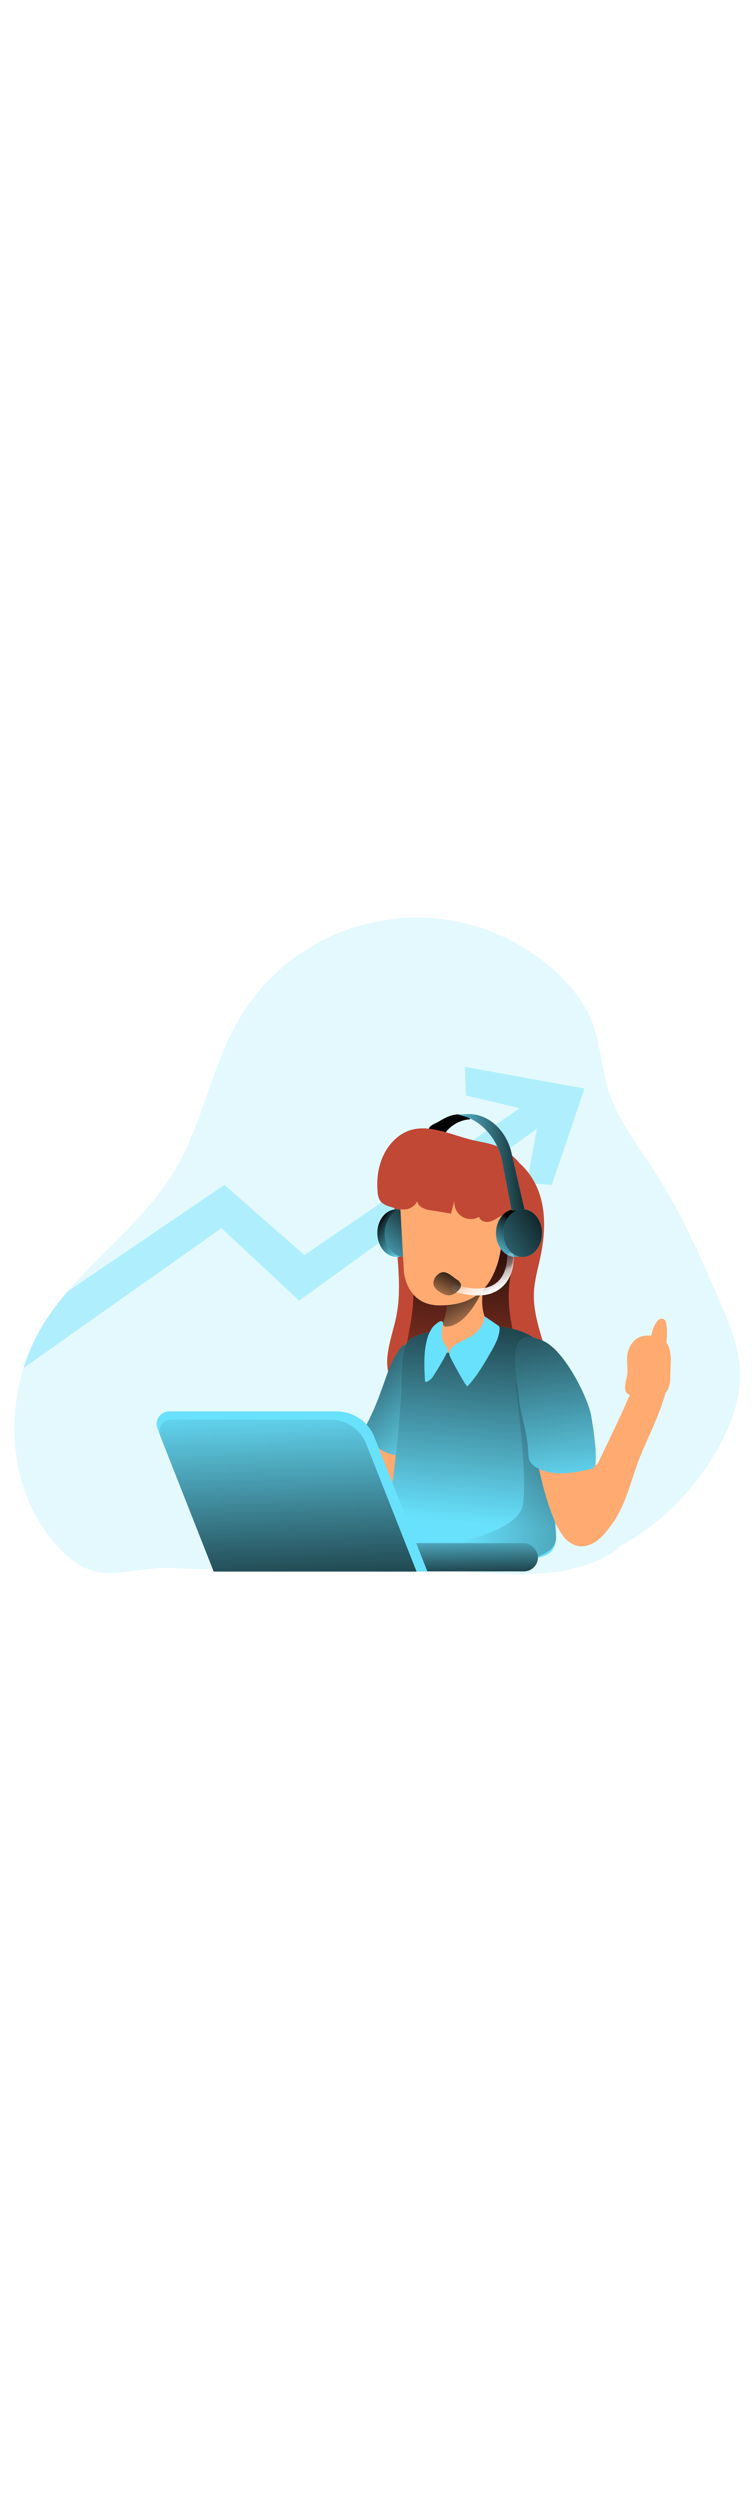 <svg id="_0364_customer_service_1" xmlns="http://www.w3.org/2000/svg" xmlns:xlink="http://www.w3.org/1999/xlink" viewBox="0 0 500 500" data-imageid="customer-service-1-12" imageName="Customer Service 1" class="illustrations_image" style="width: 151px;"><defs><style>.cls-1_customer-service-1-12{fill:url(#linear-gradient);}.cls-1_customer-service-1-12,.cls-2_customer-service-1-12,.cls-3_customer-service-1-12,.cls-4_customer-service-1-12,.cls-5_customer-service-1-12,.cls-6_customer-service-1-12,.cls-7_customer-service-1-12,.cls-8_customer-service-1-12,.cls-9_customer-service-1-12,.cls-10_customer-service-1-12,.cls-11_customer-service-1-12,.cls-12_customer-service-1-12,.cls-13_customer-service-1-12,.cls-14_customer-service-1-12,.cls-15_customer-service-1-12,.cls-16_customer-service-1-12,.cls-17_customer-service-1-12,.cls-18_customer-service-1-12,.cls-19_customer-service-1-12,.cls-20_customer-service-1-12,.cls-21_customer-service-1-12,.cls-22_customer-service-1-12{stroke-width:0px;}.cls-2_customer-service-1-12{opacity:.18;}.cls-2_customer-service-1-12,.cls-10_customer-service-1-12{isolation:isolate;}.cls-2_customer-service-1-12,.cls-10_customer-service-1-12,.cls-22_customer-service-1-12{fill:#68e1fd;}.cls-3_customer-service-1-12{fill:url(#linear-gradient-11-customer-service-1-12);}.cls-4_customer-service-1-12{fill:url(#linear-gradient-12-customer-service-1-12);}.cls-5_customer-service-1-12{fill:url(#linear-gradient-13-customer-service-1-12);}.cls-6_customer-service-1-12{fill:url(#linear-gradient-10-customer-service-1-12);}.cls-7_customer-service-1-12{fill:url(#linear-gradient-16-customer-service-1-12);}.cls-8_customer-service-1-12{fill:url(#linear-gradient-15-customer-service-1-12);}.cls-9_customer-service-1-12{fill:url(#linear-gradient-14-customer-service-1-12);}.cls-10_customer-service-1-12{opacity:.42;}.cls-11_customer-service-1-12{fill:url(#linear-gradient-4-customer-service-1-12);}.cls-12_customer-service-1-12{fill:url(#linear-gradient-2-customer-service-1-12);}.cls-13_customer-service-1-12{fill:url(#linear-gradient-3-customer-service-1-12);}.cls-14_customer-service-1-12{fill:url(#linear-gradient-8-customer-service-1-12);}.cls-15_customer-service-1-12{fill:url(#linear-gradient-9-customer-service-1-12);}.cls-16_customer-service-1-12{fill:url(#linear-gradient-7-customer-service-1-12);}.cls-17_customer-service-1-12{fill:url(#linear-gradient-5-customer-service-1-12);}.cls-18_customer-service-1-12{fill:url(#linear-gradient-6-customer-service-1-12);}.cls-20_customer-service-1-12{fill:#c14834;}.cls-21_customer-service-1-12{fill:#ffaa71;}</style><linearGradient id="linear-gradient-customer-service-1-12" x1="907.48" y1="3049.9" x2="929.22" y2="3058.9" gradientTransform="translate(-483.83 3362.98) scale(1 -1)" gradientUnits="userSpaceOnUse"><stop offset="0" stop-color="#000"/><stop offset=".09" stop-color="#000" stop-opacity=".82"/><stop offset="1" stop-color="#000" stop-opacity="0"/></linearGradient><linearGradient id="linear-gradient-2-customer-service-1-12" x1="220.16" y1="305.53" x2="289.23" y2="381.11" gradientUnits="userSpaceOnUse"><stop offset="0" stop-color="#000"/><stop offset=".12" stop-color="#000" stop-opacity=".75"/><stop offset="1" stop-color="#000" stop-opacity="0"/></linearGradient><linearGradient id="linear-gradient-3-customer-service-1-12" x1="793.88" y1="3134.34" x2="786.16" y2="2986.66" xlink:href="#linear-gradient-customer-service-1-12"/><linearGradient id="linear-gradient-4-customer-service-1-12" x1="327.74" y1="271.8" x2="312.76" y2="430.79" xlink:href="#linear-gradient-2-customer-service-1-12"/><linearGradient id="linear-gradient-5-customer-service-1-12" x1="524.61" y1="416.03" x2="309.59" y2="393.88" xlink:href="#linear-gradient-2-customer-service-1-12"/><linearGradient id="linear-gradient-6-customer-service-1-12" x1="782.46" y1="3089.96" x2="801.98" y2="3053.91" xlink:href="#linear-gradient-customer-service-1-12"/><linearGradient id="linear-gradient-7-customer-service-1-12" x1="722.41" y1="3134.87" x2="742.68" y2="3120.71" gradientTransform="translate(-471 3365.8) scale(1 -1)" xlink:href="#linear-gradient-customer-service-1-12"/><linearGradient id="linear-gradient-8-customer-service-1-12" x1="751.81" y1="3142.38" x2="714.47" y2="3098.93" gradientTransform="translate(-471 3365.8) scale(1 -1)" xlink:href="#linear-gradient-customer-service-1-12"/><linearGradient id="linear-gradient-9-customer-service-1-12" x1="815.93" y1="3132.79" x2="799.95" y2="3107.57" gradientTransform="translate(-471 3365.8) scale(1 -1)" xlink:href="#linear-gradient-customer-service-1-12"/><linearGradient id="linear-gradient-10-customer-service-1-12" x1="836.06" y1="3138.36" x2="748.84" y2="3085.9" gradientTransform="translate(-471 3365.8) scale(1 -1)" xlink:href="#linear-gradient-customer-service-1-12"/><linearGradient id="linear-gradient-11-customer-service-1-12" x1="834.83" y1="3173.35" x2="779.16" y2="3168.53" xlink:href="#linear-gradient-customer-service-1-12"/><linearGradient id="linear-gradient-12-customer-service-1-12" x1="357.63" y1="267.47" x2="374.57" y2="411.47" xlink:href="#linear-gradient-2-customer-service-1-12"/><linearGradient id="linear-gradient-13-customer-service-1-12" x1="798.16" y1="3109.59" x2="809.9" y2="3085.45" gradientTransform="translate(-483.83 3362.98) scale(1 -1)" gradientUnits="userSpaceOnUse"><stop offset=".02" stop-color="#fff" stop-opacity="0"/><stop offset=".58" stop-color="#fff" stop-opacity=".39"/><stop offset=".68" stop-color="#fff" stop-opacity=".68"/><stop offset="1" stop-color="#fff"/></linearGradient><linearGradient id="linear-gradient-14-customer-service-1-12" x1="785.77" y1="3102.35" x2="771.61" y2="3073.81" gradientTransform="translate(-483.83 3362.98) scale(1 -1)" gradientUnits="userSpaceOnUse"><stop offset="0" stop-color="#000"/><stop offset="1" stop-color="#000" stop-opacity="0"/></linearGradient><linearGradient id="linear-gradient-15-customer-service-1-12" x1="4189" y1="2891.34" x2="4189.86" y2="2930.39" gradientTransform="translate(4444.19 3362.98) rotate(-180)" xlink:href="#linear-gradient-2-customer-service-1-12"/><linearGradient id="linear-gradient-16-customer-service-1-12" x1="4250.35" y1="2867.24" x2="4256.14" y2="3013.98" gradientTransform="translate(4444.19 3362.98) rotate(-180)" xlink:href="#linear-gradient-2-customer-service-1-12"/></defs><g id="background_customer-service-1-12"><path class="cls-2_customer-service-1-12 targetColor" d="M490.14,333.63c-.08,15.69-5.73,30.86-13.05,44.78-15.49,29.31-40.37,54.4-69.68,69.4l3.06-.69c-47.96,35.38-130.64,5.94-190.13,9.28-33.96,1.91-67.92,6.59-101.85,4.36-33.93-2.23-51,13.59-75.71-9.79-32.24-30.55-40.42-80.17-27.2-122.79,3.25-10.59,7.87-20.71,13.75-30.09,4.59-7.18,9.68-14.02,15.24-20.47,23.2-27.23,52.83-49.54,71.17-80.34,18.67-31.36,24.17-69.18,42.8-100.57,38.48-64.83,122.22-86.19,187.05-47.71,7.95,4.72,15.39,10.23,22.23,16.45,10.43,9.51,19.38,20.69,24.4,33.82,5.39,14.07,5.95,29.49,10.35,43.89,6.4,20.98,20.55,38.55,32.37,57.04,16.22,25.37,28.35,53.1,40.42,80.69,7.37,16.84,14.88,34.33,14.79,52.75Z" style="fill: rgb(104, 225, 253);"/><path class="cls-10_customer-service-1-12 targetColor" d="M387.11,143.06l-21.66,63.77-16.63-1.09,6.72-36.03-157.43,113.8-51.45-47.98L15.58,328.18c3.25-10.59,7.87-20.71,13.75-30.09,4.59-7.18,9.68-14.02,15.24-20.47l104.05-70.78,52.96,46.47,142.66-97.24-35.67-8.43-.7-18.94,79.24,14.37Z" style="fill: rgb(104, 225, 253);"/></g><g id="character_customer-service-1-12"><path class="cls-21_customer-service-1-12" d="M431.61,305.56c.5-2.42,1.36-4.75,2.56-6.91.58-.97,1.31-1.83,2.18-2.56,1.27-.99,3.1-.76,4.09.51.23.29.4.63.5.98,1.16,4.48.79,9.34.38,14-.04,1.5-.35,2.99-.91,4.39-1.73,3.66-8.1,5.3-10.56,1.36-1.83-3.03.99-8.75,1.75-11.77Z"/><path class="cls-1_customer-service-1-12" d="M431.61,305.56c.5-2.42,1.36-4.75,2.56-6.91.29-.49.62-.96.99-1.39,1.29-1.48,3.54-1.64,5.02-.35.59.51.99,1.2,1.15,1.96.61,4.2.64,8.46.09,12.67-.04,1.5-.35,2.99-.91,4.39-1.73,3.66-8.1,5.3-10.56,1.36-1.92-2.98.9-8.7,1.66-11.72Z"/><path class="cls-21_customer-service-1-12" d="M224.4,427.44c-1.11,3.26-2.14,6.99-.49,10.01,1.1,1.68,2.59,3.08,4.34,4.08l15.74,10.68c3.02,2.05,6.22,4.17,9.85,4.44s7.74-2.03,8.05-5.67c.36-4.2-4.03-7.05-6.08-10.72-2.7-4.82-1.22-10.79.19-16.11,3.53-13.45,6.1-27.13,7.68-40.94-3.22-1.28-12.62-7.23-15.9-6.26-3.84,1.13-7.17,11.67-8.84,15.1-5.67,11.44-10.53,23.27-14.54,35.39Z"/><path class="cls-19_customer-service-1-12" d="M289.95,165.28c3.38-2.01,6.85-4.04,10.7-4.8,3.85-.75,8.25,0,10.89,2.92-6.6.38-12.69,3.66-16.63,8.96-.2.34-.51.6-.88.74-.31.03-.63-.02-.91-.17-1.59-.6-8.2-1.28-8.89-2.64-1.02-2.25,4.24-4.13,5.73-5.02Z"/><path class="cls-20_customer-service-1-12" d="M261.8,237.24c1.28,18.89,4.38,38.03.67,56.59-2.5,12.51-8.06,25.1-5.3,37.55,3.03,13.72,17.2,24.02,31.17,22.67,8.85-.86,16.77-5.66,25.24-8.37,7.12-2.28,14.64-3.08,22.08-2.34,6.67.67,13.88,2.44,19.69-.88,4.84-2.76,7.32-8.53,7.57-14.07.26-5.54-1.28-11.02-2.96-16.35-3.31-10.94-6.81-22.11-6.4-33.54.33-8.2,2.7-16.16,4.38-24.2,3.02-14.41,3.84-29.75-1.37-43.5-5.21-13.75-17.16-25.59-31.77-27.45-7.52-.92-15.19.79-22.69-.27-6.62-.93-12.79-3.99-19.31-5.32-2.27-.59-4.65-.57-6.91.06-7.86,2.73-11.59,19.72-12.95,26.73-2.09,10.71-1.98,21.79-1.16,32.68Z"/><path class="cls-22_customer-service-1-12 targetColor" d="M254.58,337.25c-4.07,11.59-8.41,23.22-14.94,33.64-.48.52-.44,1.33.08,1.81.06.06.13.11.2.15,6.58,5.76,13.68,11.76,22.33,13,.56.13,1.15.08,1.69-.14.5-.35.87-.86,1.06-1.45,5.51-12.79,7.45-26.78,7.28-40.62-.12-6.91-.67-13.81-1.64-20.65-.23-1.68-.36-9.06-1.8-9.92-2.21-1.28-4.63,3.22-5.58,4.66-4,5.91-6.32,12.78-8.68,19.53Z" style="fill: rgb(104, 225, 253);"/><path class="cls-12_customer-service-1-12" d="M254.58,337.25c-4.07,11.59-8.41,23.22-14.94,33.64-.48.52-.44,1.33.08,1.81.06.06.13.11.2.15,6.58,5.76,13.68,11.76,22.33,13,.56.13,1.15.08,1.69-.14.5-.35.87-.86,1.06-1.45,5.51-12.79,7.45-26.78,7.28-40.62-.12-6.91-.67-13.81-1.64-20.65-.23-1.68-.36-9.06-1.8-9.92-2.21-1.28-4.63,3.22-5.58,4.66-4,5.91-6.32,12.78-8.68,19.53Z"/><path class="cls-13_customer-service-1-12" d="M272.19,237.24c.92,18.89,3.08,38.03.47,56.59-1.77,12.51-5.69,25.1-3.75,37.55,2.15,13.72,12.13,24.02,21.98,22.67,6.23-.86,11.81-5.66,17.79-8.37,4.86-2.26,10.26-3.07,15.57-2.34,4.7.67,9.78,2.44,13.87-.88,3.4-2.76,5.12-8.53,5.35-14.07-.03-5.52-.73-11.01-2.09-16.35-2.34-10.94-4.81-22.11-4.48-33.54.23-8.2,1.89-16.16,3.08-24.2,2.12-14.41,2.67-29.75-.96-43.5s-12.1-25.59-22.4-27.45c-5.28-.92-10.7.79-15.98-.27-4.66-.93-8.96-3.99-13.61-5.32-1.57-.59-3.31-.57-4.86.06-5.54,2.73-8.16,19.72-9.12,26.73-1.28,10.84-1.57,21.78-.86,32.68Z"/><path class="cls-22_customer-service-1-12 targetColor" d="M316.3,300.21c8.41-.48,16.85.34,25.01,2.43,8.1,2.29,15.79,6.59,21.1,13.11,5.89,7.23,8.46,16.63,9.06,25.97.6,9.34-.64,18.6-1.57,27.88-2.19,21.72-2.76,43.58-1.73,65.38.26,5.22.35,11.12-3.33,14.84-2.32,2.35-5.68,3.3-8.89,4.07-26.56,6.4-55.35,7.51-80.51-3.15-6.4-2.71-12.79-6.49-15.96-12.65-3.43-6.7-2.32-14.71-1.22-22.16,3.36-22.72,5.78-45.56,7.25-68.5.65-10.16-.1-21.11,1.98-31.09,1.51-7.23,6.18-9.21,12.91-10.98,11.73-3.06,23.76-4.79,35.88-5.16Z" style="fill: rgb(104, 225, 253);"/><path class="cls-11_customer-service-1-12" d="M316.3,300.21c8.41-.48,16.85.34,25.01,2.43,8.1,2.29,15.79,6.59,21.1,13.11,5.89,7.23,8.46,16.63,9.06,25.97.6,9.34-.64,18.6-1.57,27.88-2.19,21.72-2.76,43.58-1.73,65.38.26,5.22.35,11.12-3.33,14.84-2.32,2.35-5.68,3.3-8.89,4.07-26.56,6.4-55.35,7.51-80.51-3.15-6.4-2.71-12.79-6.49-15.96-12.65-3.43-6.7-2.32-14.71-1.22-22.16,3.36-22.72,5.78-45.56,7.25-68.5.65-10.16-.1-21.11,1.98-31.09,1.51-7.23,6.18-9.21,12.91-10.98,11.73-3.06,23.76-4.79,35.88-5.16Z"/><path class="cls-17_customer-service-1-12" d="M341.32,338.12s8.42,62.36,4.85,81.25c-3.58,18.9-59.13,28.04-59.13,28.04,0,0,51.39,10.64,60.32,8.35,8.93-2.3,21.11-6.02,20.88-15.39-.23-9.36-9.27-83.48-9.27-83.48l-17.64-18.77Z"/><path class="cls-21_customer-service-1-12" d="M291.8,304.38c.38-1.88.87-3.73,1.46-5.55h0c1.28-4.21,2.88-8.32,2.71-12.79,0-.92-.08-1.87-.09-2.8-.07-1.69.18-3.37.75-4.96.93-2.05,2.38-3.82,4.22-5.12,4.07-3.15,15.94-9.05,18.28-1.28.37,1.37.55,2.78.52,4.2v.26c0,2.07-.27,4.2-.29,6.14-.26,4.88.62,9.75,2.56,14.24,3.44,7.17-35.95,39.19-30.13,7.68Z"/><path class="cls-18_customer-service-1-12" d="M319.78,276.11l-.12.28h0c-1.22,2.78-11.21,24.87-24.77,24.31,0,0-1.04.09-1.64-1.86h0c1.28-4.21,2.88-8.32,2.71-12.79,0-.92-.08-1.87-.09-2.8l23.79-7.11.12-.03Z"/><ellipse class="cls-22_customer-service-1-12 targetColor" cx="262.69" cy="238.8" rx="12.79" ry="15.78" style="fill: rgb(104, 225, 253);"/><ellipse class="cls-16_customer-service-1-12" cx="262.69" cy="238.8" rx="12.79" ry="15.78"/><ellipse class="cls-22_customer-service-1-12 targetColor" cx="267.59" cy="238.8" rx="12.79" ry="15.78" style="fill: rgb(104, 225, 253);"/><ellipse class="cls-14_customer-service-1-12" cx="267.59" cy="238.8" rx="12.79" ry="15.78"/><path class="cls-21_customer-service-1-12" d="M264.26,206.74l3.2,57.58s1.43,22.12,23.35,22.34c26.33.26,34.35-15.06,38.38-26.72s7.68-45.87,0-55.34c-7.68-9.47-50.51-31.69-64.93,2.14Z"/><path class="cls-20_customer-service-1-12" d="M259.57,178.76c-7.89,8.71-10.66,21.24-9.47,32.95.05,2.27.79,4.48,2.12,6.32,1.62,1.56,3.63,2.66,5.82,3.16,3.74,1.28,7.68,2.46,11.52,1.73s7.52-4.17,7.02-8.07c-1.14,2.24.13,5.12,2.15,6.58,2.15,1.32,4.58,2.12,7.09,2.33l12.9,2.1,2.25-8.7c-.8,5.96,3.37,11.44,9.33,12.25,2.4.32,4.85-.16,6.94-1.38.74,2.56,3.93,3.74,6.56,3.28,2.64-.46,4.91-2.09,7.23-3.43,6.62-3.88,14.28-5.61,21.92-4.95,2.7-17.91-9.05-36.96-26.29-42.57-4.25-1.38-8.69-2.01-13.04-3.01-18.55-4.26-38.09-16.2-54.06,1.43Z"/><ellipse class="cls-22_customer-service-1-12 targetColor" cx="341.26" cy="238.8" rx="12.79" ry="15.78" style="fill: rgb(104, 225, 253);"/><ellipse class="cls-15_customer-service-1-12" cx="341.26" cy="238.8" rx="12.79" ry="15.78"/><ellipse class="cls-22_customer-service-1-12 targetColor" cx="346.16" cy="238.8" rx="12.79" ry="15.78" style="fill: rgb(104, 225, 253);"/><ellipse class="cls-6_customer-service-1-12" cx="346.16" cy="238.8" rx="12.79" ry="15.78"/><path class="cls-22_customer-service-1-12 targetColor" d="M338.88,224.03l-6.64-34.55c-3.84-14.42-13.75-25.23-25.94-28.37l-2.81-.72,5.21-.37c13.08-.93,25.1,8.71,29.57,23.71l9.08,39.43-8.47.86Z" style="fill: rgb(104, 225, 253);"/><path class="cls-3_customer-service-1-12" d="M338.88,224.03l-6.64-34.55c-3.84-14.42-13.75-25.23-25.94-28.37l-2.81-.72,5.21-.37c13.08-.93,25.1,8.71,29.57,23.71l9.08,39.43-8.47.86Z"/><path class="cls-22_customer-service-1-12 targetColor" d="M309.54,340.28c6.23-6.58,10.81-14.52,15.35-22.38,2.75-4.8,5.58-9.8,5.96-15.35.09-.63,0-1.27-.28-1.84-.28-.39-.64-.72-1.05-.96l-8.56-5.86c-.15,5.26-3.93,9.78-8.24,12.79-4.59,3.24-17.61,6.78-14.84,13.5.68,1.79,10.93,20.91,11.66,20.1Z" style="fill: rgb(104, 225, 253);"/><path class="cls-22_customer-service-1-12 targetColor" d="M286.37,301.33c-1.77,2.55-3.02,5.42-3.7,8.44-2.15,8.51-1.74,17.43-1.28,26.19,0,.54.14,1.19.64,1.36.28.07.58.03.83-.1,1.96-1.04,3.56-2.64,4.61-4.59,3.14-4.78,6.01-9.72,8.61-14.82.31-.51.49-1.08.54-1.68-.16-.95-.64-1.82-1.36-2.47-2.85-3.45-3.03-7.68-2.5-12.04.17-1.36,1.5-3.84-.27-4.48-1.46-.54-5.45,3.26-6.13,4.18Z" style="fill: rgb(104, 225, 253);"/><path class="cls-21_customer-service-1-12" d="M373.33,386.85c-3.25,2.12-7.74.92-11.34.82-4.63-.14-6.59.26-5.57,4.93,2.56,11.66,5.31,23.03,9.79,34.16,1.64,4.46,3.88,8.67,6.67,12.53,2.16,3.06,5.25,5.34,8.8,6.51,4.59,1.28,9.58-.35,13.45-3.13s6.78-6.64,9.63-10.45c10.24-13.68,12.79-29.79,19.29-45.7,6.67-16.53,15.75-32.83,18.48-50.32.67-4.21,1.1-9.14-1.93-12.14-3.03-3.01-8.76-2.32-12.19.55-3.43,2.87-5.22,7.17-6.95,11.29-7.77,18.53-16.49,36.64-25.22,54.74-.22.66-.67,1.22-1.28,1.56-.66.18-1.37.03-1.92-.38-3.21-2.06-4.2-6.83-7.97-8.32-4.04-1.57-8.47,1.24-11.75,3.38Z"/><path class="cls-22_customer-service-1-12 targetColor" d="M392.85,394.61c-12.33,2.97-26.01,5.77-37.11-.31-1.9-.91-3.5-2.33-4.63-4.11-1.28-2.26-1.28-5.02-1.36-7.68-.54-12.01-5.12-23.5-6.21-35.48-1.65-18.86-8.88-47.93,16.17-36.86,13.84,6.12,28.47,35.51,31.44,47.83.83,3.66,6.15,35.54,1.69,36.61Z" style="fill: rgb(104, 225, 253);"/><path class="cls-4_customer-service-1-12" d="M392.85,394.61c-12.33,2.97-26.01,5.77-37.11-.31-1.9-.91-3.5-2.33-4.63-4.11-1.28-2.26-1.28-5.02-1.36-7.68-.54-12.01-5.12-23.5-6.21-35.48-1.65-18.86-8.88-47.93,16.17-36.86,13.84,6.12,28.47,35.51,31.44,47.83.83,3.66,6.15,35.54,1.69,36.61Z"/><path class="cls-21_customer-service-1-12" d="M420.35,309.68c-3.07,2.99-4.88,7.05-5.03,11.34-.24,3.97.6,7.96,0,11.89-.45,3.11-1.77,6.17-1.28,9.28.1.95.49,1.85,1.13,2.56.74.64,1.61,1.11,2.56,1.36,4.29,1.47,8.73,2.89,13.26,2.7s9.24-2.33,11.31-6.4c1.11-2.63,1.64-5.47,1.55-8.32l.29-7.78c.32-3.51.09-7.04-.69-10.48-.83-3.48-3.24-6.36-6.51-7.79-5.28-1.89-12.17-2.34-16.58,1.65Z"/><path class="cls-5_customer-service-1-12" d="M316.27,280.12c-5.15-.11-10.26-.97-15.16-2.56-1.24-.24-2.06-1.43-1.82-2.68.24-1.24,1.43-2.06,2.68-1.82.15.03.29.07.43.12,11.73,3.53,20.57,3.06,26.26-1.39,7.68-6.03,7.19-17.52,7.19-17.63-.07-1.26.89-2.33,2.14-2.4,0,0,.01,0,.02,0,1.26-.06,2.32.91,2.39,2.16,0,.58.61,14-8.96,21.47-3.93,3.17-9.02,4.73-15.16,4.73Z"/><path class="cls-9_customer-service-1-12" d="M302.3,269.43c1.31.65,2.33,1.76,2.88,3.11.51,1.94-1,3.84-2.56,5.12-1.33,1.2-2.96,2.01-4.72,2.33-2.56.31-5.04-1.07-7.18-2.56-1.2-.72-2.22-1.71-2.99-2.88-1.98-3.49.58-7.96,3.95-9.46,3.71-1.78,7.69,2.34,10.62,4.34Z"/><rect class="cls-22_customer-service-1-12 targetColor" x="153.3" y="444.11" width="202.98" height="18.72" rx="9.35" ry="9.35" style="fill: rgb(104, 225, 253);"/><rect class="cls-8_customer-service-1-12" x="153.3" y="444.11" width="202.98" height="18.72" rx="9.35" ry="9.35"/><path class="cls-22_customer-service-1-12 targetColor" d="M283.04,462.84h-141.42l-37.3-94.59c-1.68-4.27.42-9.1,4.69-10.78.95-.37,1.96-.57,2.98-.58h111.03c11,0,20.88,6.72,24.91,16.95l35.1,89Z" style="fill: rgb(104, 225, 253);"/><path class="cls-22_customer-service-1-12 targetColor" d="M275.88,462.95h-134.35l-35.42-89.87c-1.6-4.05.38-8.63,4.42-10.23.93-.37,1.92-.56,2.92-.55h105.41c10.44,0,19.82,6.38,23.66,16.1l33.36,84.56Z" style="fill: rgb(104, 225, 253);"/><path class="cls-7_customer-service-1-12" d="M275.88,462.95h-134.35l-35.42-89.87c-1.6-4.05.38-8.63,4.42-10.23.93-.37,1.92-.56,2.92-.55h105.41c10.44,0,19.82,6.38,23.66,16.1l33.36,84.56Z"/></g></svg>
